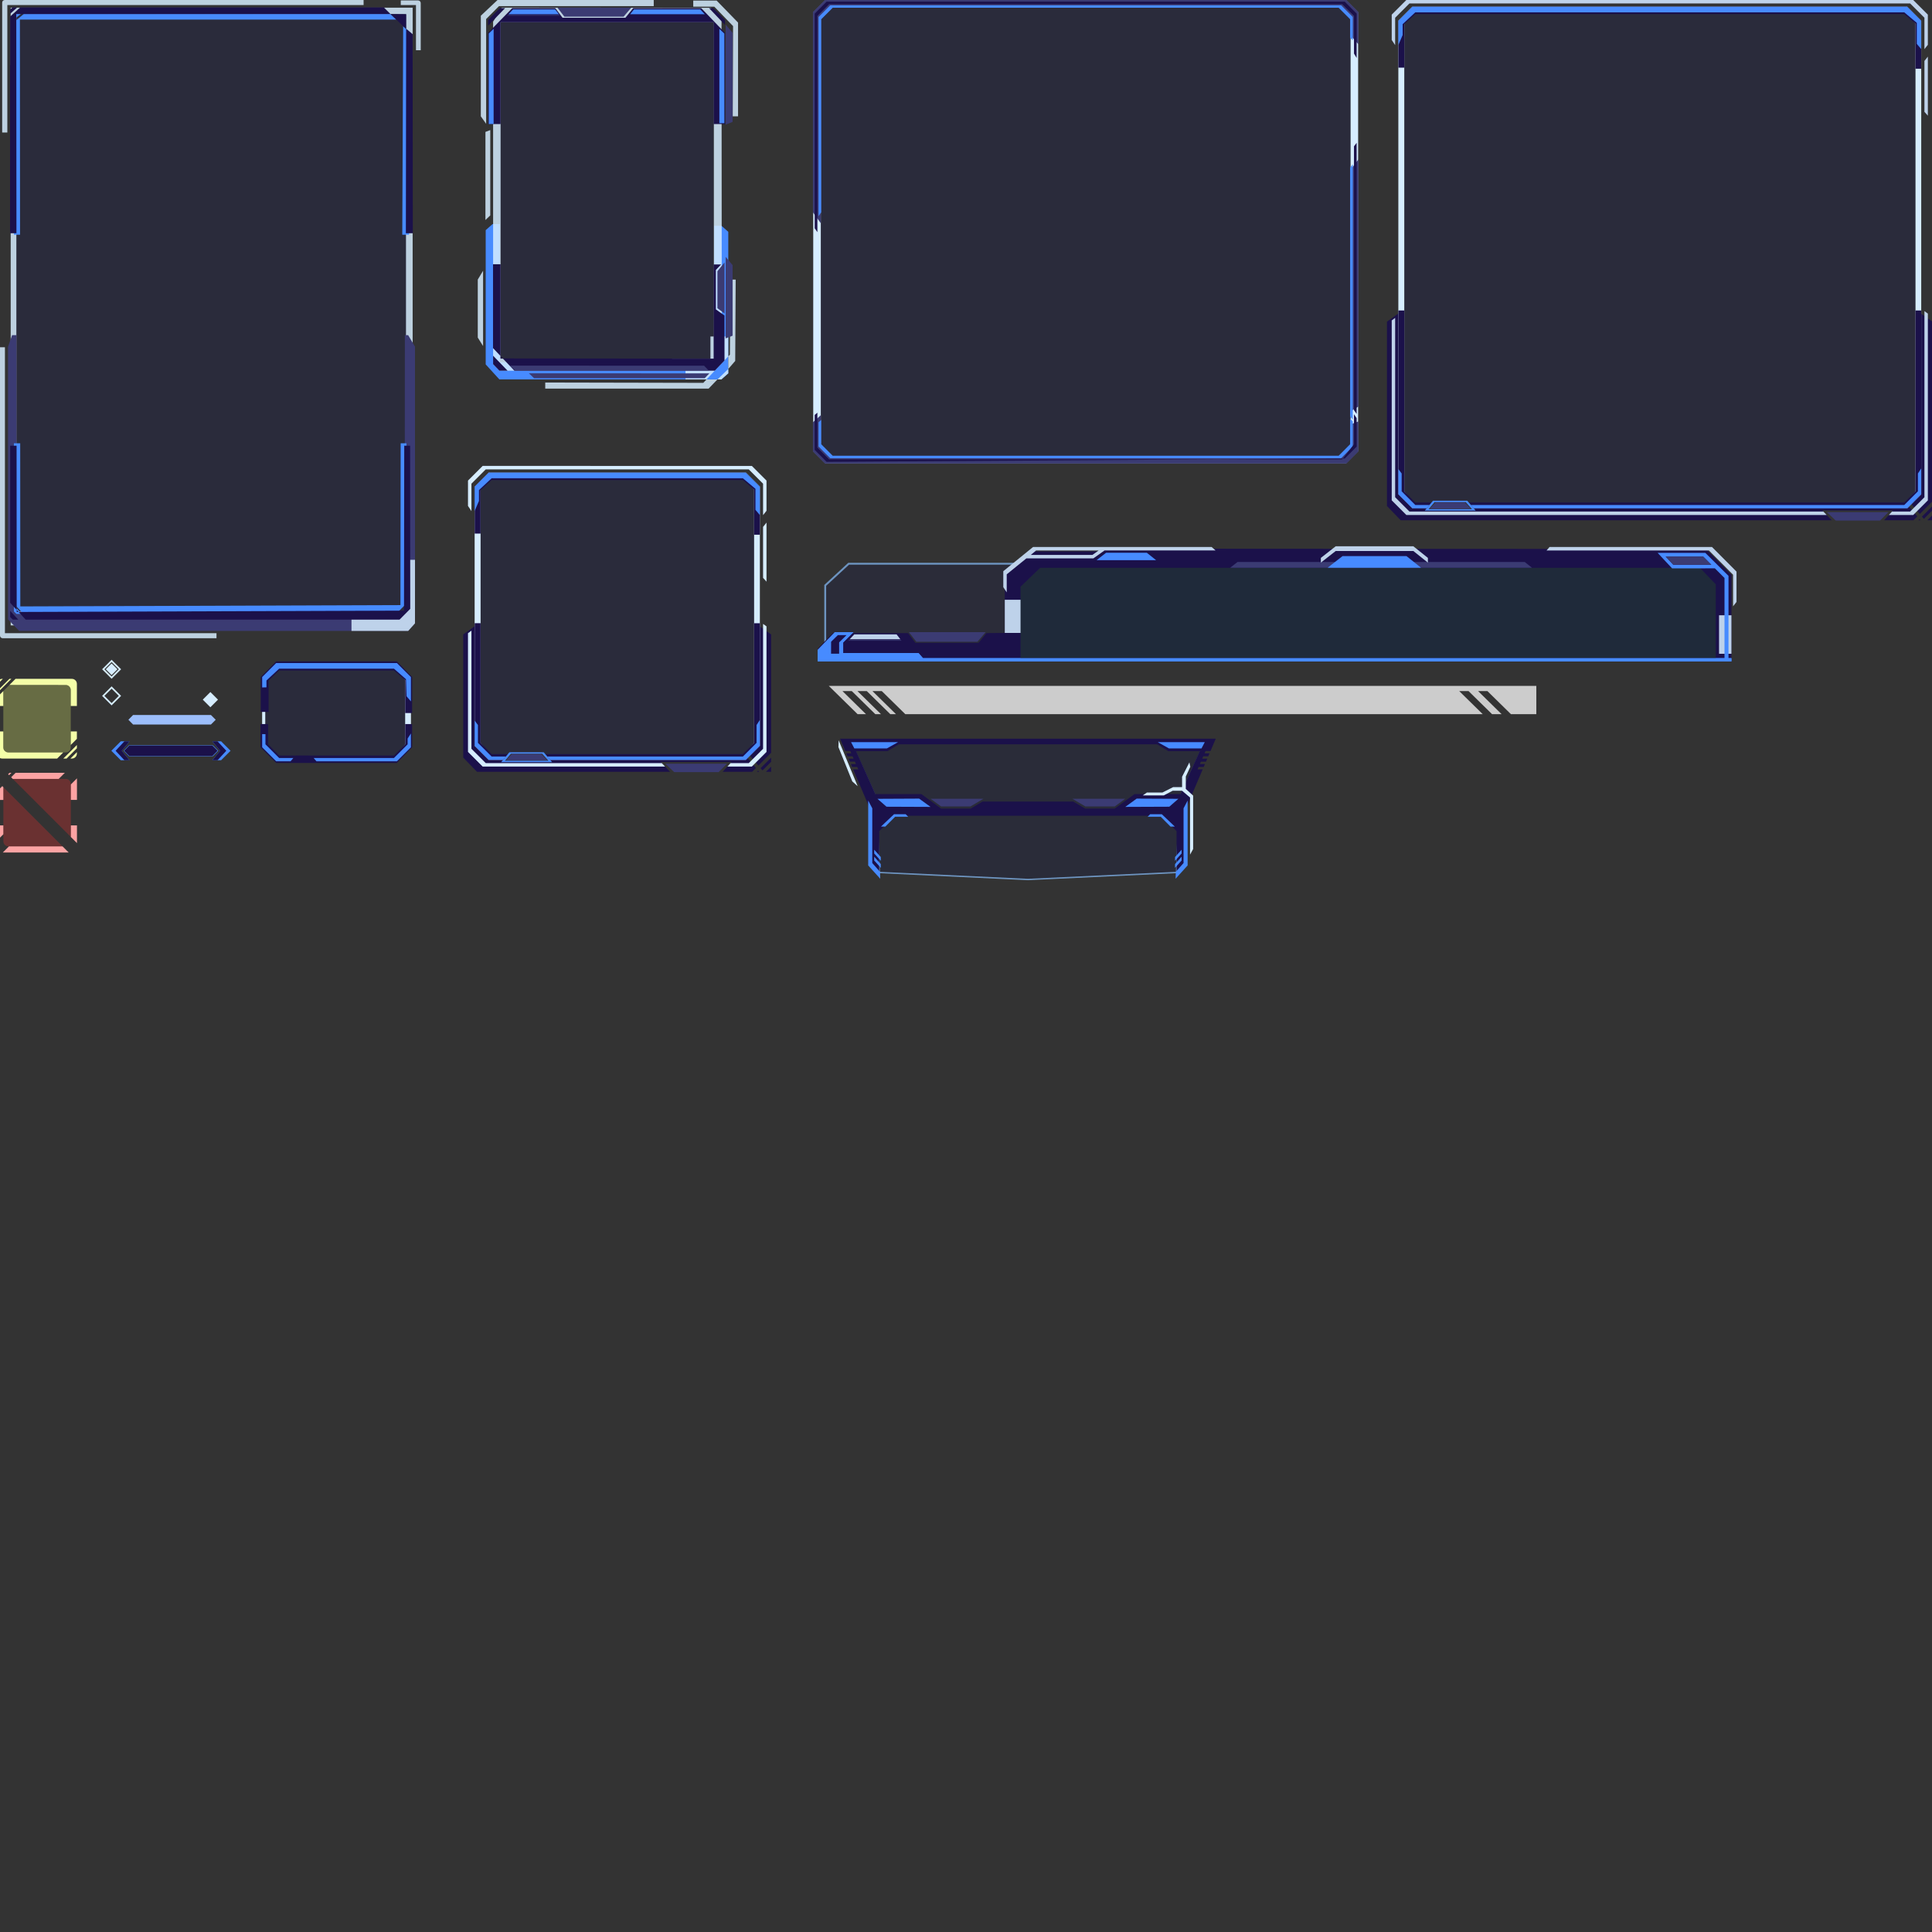 <?xml version="1.0" encoding="UTF-8" standalone="no"?>
<!-- Created with Inkscape (http://www.inkscape.org/) -->

<svg
   width="2048"
   height="2048"
   viewBox="0 0 541.867 541.867"
   version="1.1"
   id="svg5"
   inkscape:version="1.2.2 (732a01da63, 2022-12-09)"
   sodipodi:docname="Panel_Containers.svg"
   xmlns:inkscape="http://www.inkscape.org/namespaces/inkscape"
   xmlns:sodipodi="http://sodipodi.sourceforge.net/DTD/sodipodi-0.dtd"
   xmlns="http://www.w3.org/2000/svg"
   xmlns:svg="http://www.w3.org/2000/svg">
  <rect x="0" y="0" width="541.867" height="541.867" fill="#333333" stroke="none"/>
  <sodipodi:namedview
     id="namedview7"
     pagecolor="#505050"
     bordercolor="#eeeeee"
     borderopacity="1"
     inkscape:showpageshadow="0"
     inkscape:pageopacity="0"
     inkscape:pagecheckerboard="0"
     inkscape:deskcolor="#505050"
     inkscape:document-units="mm"
     showgrid="false"
     inkscape:zoom="0.49626374"
     inkscape:cx="293.19087"
     inkscape:cy="294.1984"
     inkscape:window-width="1920"
     inkscape:window-height="1009"
     inkscape:window-x="-8"
     inkscape:window-y="-8"
     inkscape:window-maximized="1"
     inkscape:current-layer="layer1" />
  <defs
     id="defs2">
    <clipPath
       clipPathUnits="userSpaceOnUse"
       id="clipPath3396">
      <g
         id="g3400"
         transform="matrix(3.77,0,0,3.77,25.695,16.887)">
        <g
           inkscape:label="Clip"
           id="use3398"
           transform="matrix(0.265,0,0,0.265,-6.815,-4.48)"
           clip-path="url(#clipPath3396)">
          <path
             id="path3495"
             style="fill:#131853;fill-opacity:0.271;stroke-width:1.82;stroke-linecap:square;stroke-miterlimit:0;paint-order:markers fill stroke"
             d="m 42.825,28.75 412.973,-0.047 0.884,635.431 H 40.717 Z"
             sodipodi:nodetypes="ccccc"
             transform="matrix(0.265,0,0,0.265,-6.815,-4.48)" />
          <path
             id="path3497"
             style="fill:#d6edff;fill-opacity:0.847;fill-rule:evenodd;stroke:none;stroke-width:1.751;stroke-linecap:square;stroke-miterlimit:0;stroke-dasharray:none;stroke-opacity:1;paint-order:markers fill stroke"
             d="M 37,25 V 678.103 H 462.055 V 25 Z m 6,6.515 412,0.442 V 663.103 H 43 Z"
             sodipodi:nodetypes="cccccccccc"
             transform="matrix(0.265,0,0,0.265,-6.815,-4.48)" />
          <path
             id="path3499"
             style="fill:#3b3b73;fill-opacity:1;stroke-width:1.719;stroke-linecap:square;stroke-miterlimit:0;paint-order:markers fill stroke"
             d="m 38.516,371.209 -4.313,12.174 v 288.344 l 11.737,12.172 H 457.3 l 7.228,-8.128 V 383.383 l -7.236,-12.174 h -3.456 l -0.25,292.412 H 43.11 V 371.209 Z"
             sodipodi:nodetypes="ccccccccccccc"
             transform="matrix(0.265,0,0,0.265,-6.815,-4.48)" />
          <path
             id="path3501"
             style="fill:#d6edff;fill-opacity:0.847;stroke:none;stroke-width:1.522;stroke-linecap:square;stroke-miterlimit:0;stroke-dasharray:none;stroke-opacity:1;paint-order:markers fill stroke"
             d="m 453.447,608.75 v 55.401 H 397.375 v 19.775 h 59.968 l 7.188,-8.012 0.019,-67.163 z"
             sodipodi:nodetypes="cccccccc"
             transform="matrix(0.265,0,0,0.265,-6.815,-4.48)" />
          <path
             id="path3503"
             style="fill:#478bff;fill-opacity:1;stroke-width:33.714;stroke-linecap:square;stroke-miterlimit:3.5;paint-order:stroke fill markers"
             d="m 42.949,31.703 -2.565,1.275 v 4.376 l 7.405,-5.652 z m 7.926,0 -10.491,8.483 V 265.059 H 46.9 L 46.743,37.573 444.8,37.564 438.587,31.703 Z m 401.16,12.885 -0.958,220.471 h 7.186 L 458.113,49.921 Z M 40.384,485.522 v 169.534 l 6.784,7.348 -0.117,-176.882 z m 6.784,176.882 -4.105,-4.385 z m -4.105,-4.384 7.332,7.942 H 444.539 l 11.066,-11.153 -0.125,-169.287 h -6.1 l -0.24,171.117 z m -2.679,-1.118 v 6.408 l 2.741,2.651 h 5.651 z"
             sodipodi:nodetypes="ccccccccccccccccccccccccccccccccccccccc"
             transform="matrix(0.265,0,0,0.265,-6.815,-4.48)" />
          <path
             id="path3505"
             style="fill:#1b114a;fill-opacity:1;stroke-width:34.351;stroke-linecap:square;stroke-miterlimit:3.5;paint-order:stroke fill markers"
             d="M 39.051,24.703 36.438,27.021 v 4.459 l 7.545,-6.777 z m 8.076,0 L 36.438,34.365 V 263.486 h 6.639 l -0.16,-231.783 395.665,-0.01 -7.048,-6.99 z m 391.454,7 16.609,15.883 0.025,-15.716 z m 16.609,15.618 -0.301,216.166 h 7.322 L 462.057,53.02 Z M 36.438,488.113 v 166.072 l 6.912,7.486 -0.119,-173.559 z m 6.912,173.559 0.002,2.205 2.029,-0.008 z m 2.031,2.197 7.471,8.092 H 448.227 L 459.502,660.598 459.375,488.113 h -6.215 l -0.244,174.35 z M 36.438,662.73 v 6.529 l 2.793,2.701 h 5.758 z"
             sodipodi:nodetypes="cccccccccccccccccccccccccccccccccccccccccccc"
             transform="matrix(0.265,0,0,0.265,-6.815,-4.48)" />
          <path
             id="path3507"
             style="fill:#d6edff;fill-opacity:0.847;fill-rule:evenodd;stroke:none;stroke-width:17.929;stroke-linecap:square;stroke-miterlimit:0;stroke-dasharray:none;stroke-opacity:1;paint-order:markers fill stroke"
             d="m 30.738,16.887 c -1.523,0 -2.75,1.227 -2.75,2.75 V 157 h 5.459 V 22.211 H 410.18 V 16.887 Z M 449.5,17.352 v 4.859 h 16.066 V 70 h 5.025 V 20.102 c 0,-1.523 -1.226,-2.75 -2.75,-2.75 z M 25.695,384 v 304.88 c 0,1.524 1.227,2.75 2.75,2.75 H 254.629 v -5.345 H 30.904 V 384 Z"
             sodipodi:nodetypes="sscccccscccccssccssccccc"
             transform="matrix(0.265,0,0,0.265,-6.815,-4.48)" />
          <path
             style="color:#000000;fill:#1b114a;fill-opacity:1;stroke:none;stroke-linecap:square;stroke-miterlimit:0;stroke-opacity:1;-inkscape-stroke:none;paint-order:markers fill stroke"
             d="m 214.391,-49.102 -0.053,443.206 4.875,-9.512 0.019,-439.558 z"
             id="path3509"
             sodipodi:nodetypes="ccccc"
             transform="matrix(0.282,0,0,0.105,-57.718,23.478)" />
          <path
             style="color:#000000;fill:#276b96;fill-opacity:1;stroke:none;stroke-width:2.442;stroke-linecap:square;stroke-miterlimit:0;stroke-opacity:1;-inkscape-stroke:none;paint-order:markers fill stroke"
             d="m 221.768,383.358 -6.156,14.248 z"
             id="path3511"
             sodipodi:nodetypes="ccc"
             transform="matrix(0.085,0,0,0.135,-15.158,80.484)" />
        </g>
      </g>
    </clipPath>
    <clipPath
       clipPathUnits="userSpaceOnUse"
       id="clipPath3416">
      <g
         id="g3420"
         transform="matrix(3.78,0,0,3.78,-3.303,30.682)">
        <g
           inkscape:label="Clip"
           id="use3418"
           transform="matrix(0.265,0,0,0.265,0.874,-8.118)"
           clip-path="url(#clipPath3416)">
          <path
             id="path3524"
             style="fill:#1b114a;fill-opacity:1;fill-rule:evenodd;stroke-width:1.751;stroke-linecap:square;stroke-miterlimit:0;paint-order:markers fill stroke"
             d="m 502.302,692.734 -14.566,10.5 v 130.5 l 14.566,15.096 h 204.693 l -9.855,-10.346 h 74.98 l -9.336,10.346 h 31.199 l 4.057,-4.059 -11.424,-13.613 2.775,-2.33 11.221,13.373 13.52,-13.521 V 703.234 l -14.83,-10.5 h -0.621 v 125.414 l -14.498,14.498 H 576.886 l 5.018,5.92 h -53.918 l 4.916,-5.92 H 517.838 L 503.34,818.148 V 692.734 Z m 311.83,141.07 -11.184,11.182 2.025,2.414 9.158,-9.158 z m 0,9.562 -5.477,5.477 5.477,0.006 z m -13.754,4.189 -1.273,1.273 h 0.197 l 2.146,0.002 z"
             transform="matrix(0.265,0,0,0.265,0.874,-8.118)" />
          <path
             id="path3526"
             style="fill:#d6edff;fill-opacity:1;fill-rule:evenodd;stroke-width:1.751;stroke-linecap:square;stroke-miterlimit:0;paint-order:markers fill stroke"
             d="m 514.672,531.661 -14.844,14.844 v 274.834 l 14.844,14.844 h 15.293 l 2.938,-3.537 H 517.838 L 506.168,818.148 V 549.696 l 11.67,-14.5 h 266.346 l 11.873,14.5 v 268.451 l -11.873,14.498 H 576.886 l 2.998,3.537 h 207.465 l 14.842,-14.844 V 546.505 l -14.842,-14.844 z"
             sodipodi:nodetypes="ccccccccccccccccccccc"
             transform="matrix(0.265,0,0,0.265,0.874,-8.118)" />
          <path
             id="path3528"
             style="fill:#131853;fill-opacity:0.271;fill-rule:evenodd;stroke-width:1.71;stroke-linecap:square;stroke-miterlimit:0;paint-order:markers fill stroke"
             d="m 517.838,535.196 -11.686,14.5 v 268.451 l 11.686,14.498 h 15.064 l 3.746,-4.51 h 36.416 l 3.822,4.51 h 207.297 l 11.846,-14.498 V 549.696 l -11.846,-14.5 z"
             sodipodi:nodetypes="ccccccccccccc"
             transform="matrix(0.265,0,0,0.265,0.874,-8.118)" />
          <path
             id="path3530"
             style="fill:#1b114a;fill-opacity:1;fill-rule:evenodd;stroke-width:1.751;stroke-linecap:square;stroke-miterlimit:0;paint-order:markers fill stroke"
             d="m 514.703,531.696 -14.84,14.84 v 49.779 h 6.271 V 550.259 l 11.703,-10.688 h 266.346 l 11.906,10.125 v 47.82 H 802.156 V 546.536 L 787.316,531.696 Z m -14.84,159.615 v 129.994 l 14.84,14.84 h 15.293 l 5.248,-6.125 H 517.838 L 506.135,818.148 V 691.312 Z m 296.227,0 v 126.836 l -11.906,11.873 H 574.677 l 5.176,6.125 H 787.316 L 802.156,821.306 V 691.312 Z"
             sodipodi:nodetypes="ccccccccccccccccccccccccccccccc"
             transform="matrix(0.265,0,0,0.265,0.874,-8.118)" />
          <path
             id="path3532"
             style="fill:#478bff;fill-opacity:1;fill-rule:evenodd;stroke-width:1.751;stroke-linecap:square;stroke-miterlimit:0;paint-order:markers fill stroke"
             d="m 514.703,531.696 -14.84,14.84 v 25.804 l 4.539,-10.607 V 550.196 l 13.436,-12.525 h 266.346 l 13.311,11.15 v 22.32 l 4.662,5.48 V 546.536 L 787.316,531.696 Z m -14.84,262.85 v 26.76 l 14.84,14.84 h 15.293 l 2.906,-3.5 h -15.064 l -14.498,-14.498 v -18.914 z m 298.818,4.688 v 18.914 l -14.498,14.498 H 576.886 l 2.967,3.5 H 787.316 L 802.156,821.306 v -27.447 z"
             sodipodi:nodetypes="ccccccccccccccccccccccccccccccc"
             transform="matrix(0.265,0,0,0.265,0.874,-8.118)" />
          <path
             id="path3534"
             style="fill:#478bff;fill-opacity:1;fill-rule:evenodd;stroke-width:1.751;stroke-linecap:square;stroke-miterlimit:0;paint-order:markers fill stroke"
             d="m 536.64,828.148 -8.662,10.43 h 53.918 l -8.84,-10.43 z m 1.652,1.461 h 33.111 l 6.688,7.508 h -46.133 z"
             transform="matrix(0.265,0,0,0.265,0.874,-8.118)" />
          <path
             id="path3536"
             style="fill:#3b3b73;fill-opacity:1;fill-rule:evenodd;stroke-width:1.292;stroke-linecap:square;stroke-miterlimit:0;paint-order:markers fill stroke"
             d="m 539.237,830.051 h 31.243 l 6.31,6.623 h -43.529 z"
             sodipodi:nodetypes="ccccc"
             transform="matrix(0.265,0,0,0.265,0.874,-8.118)" />
          <path
             id="path3538"
             style="fill:#3b3b73;fill-opacity:1;fill-rule:evenodd;stroke-width:1.845;stroke-linecap:square;stroke-miterlimit:0;paint-order:markers fill stroke"
             d="m 758.394,849.172 h -47.024 l -9.497,-8.968 h 65.516 z"
             sodipodi:nodetypes="ccccc"
             transform="matrix(0.265,0,0,0.265,0.874,-8.118)" />
          <path
             id="path3540"
             style="fill:#d6edff;fill-opacity:1;fill-rule:evenodd;stroke-width:1.832;stroke-linecap:square;stroke-miterlimit:0;paint-order:markers fill stroke"
             d="m 508.326,524.575 -15.533,15.533 v 26.875 l 3.639,5.48 V 543.417 l 15.176,-15.178 h 278.807 l 15.176,15.178 v 33.316 l 3.637,-4.596 v -32.029 l -15.533,-15.533 z m 297.264,64.658 v 53.994 l 3.637,4.066 V 584.637 Z M 492.793,701.911 v 125.822 l 15.533,15.533 h 193.371 l -3.49,-3.664 H 511.607 L 496.431,824.427 V 699.171 Z m 312.797,-9.893 v 132.408 l -15.176,15.176 h -19.303 l -3.307,3.664 h 25.889 l 15.533,-15.533 V 694.67 Z"
             sodipodi:nodetypes="cccccccccccccccccccccccccccccccccccc"
             transform="matrix(0.265,0,0,0.265,0.874,-8.118)" />
        </g>
      </g>
    </clipPath>
    <clipPath
       clipPathUnits="userSpaceOnUse"
       id="clipPath3444">
      <g
         id="g3448"
         transform="matrix(3.799,0,0,3.783,-10.263,13.041)">
        <g
           inkscape:label="Clip"
           id="use3446"
           transform="matrix(0.263,0,0,0.264,2.702,-3.447)"
           clip-path="url(#clipPath3444)">
          <path
             id="path3553"
             style="fill:#131853;fill-opacity:0.271;stroke-width:1.069;stroke-linecap:square;stroke-miterlimit:0;paint-order:markers fill stroke"
             d="M 521.833,32.958 H 749.914 V 394.637 H 521.833 Z"
             sodipodi:nodetypes="ccccc"
             transform="matrix(0.263,0,0,0.264,2.702,-3.447)" />
          <path
             id="path3555"
             style="fill:#478bff;fill-opacity:1;stroke-width:0.984;stroke-linecap:square;stroke-miterlimit:0;paint-order:markers fill stroke"
             d="m 514.498,250.847 -7.289,6.413 v 142.471 l 14.539,15.872 h 236.616 l 7.291,-6.415 V 259.011 l -7.291,-6.413 h -7.787 v 144.91 H 522.359 v -146.66 z"
             sodipodi:nodetypes="ccccccccccccc"
             transform="matrix(0.263,0,0,0.264,2.702,-3.447)" />
          <path
             id="path3557"
             style="fill:#d6edff;fill-opacity:0.847;stroke:none;stroke-width:0.922;stroke-linecap:square;stroke-miterlimit:0;stroke-dasharray:none;stroke-opacity:1;paint-order:markers fill stroke"
             d="m 519.798,13.041 -17.793,16.695 v 106.736 l 5.656,7.955 V 33.271 l 13.73,-13.738 h 164.838 v -6.492 z m 208.521,0.609 v 6.492 h 22.457 l 19.977,20.592 -0.354,95.738 h 5.656 V 36.984 L 753.251,13.65 Z m -229.564,296.062 v 61.52 l 5.656,9.016 v -79.904 z m 269.121,0 -0.5,79.676 -1.732,1.828 v 13.338 l 7.389,-8.498 0.5,-86.344 z m -2.232,94.842 -11.537,11.109 h 4.164 l 7.361,-6.516 v 6.516 h 0.012 z m -11.537,11.109 h -11.643 l -3.447,3.637 -168.381,-0.354 v 6.49 h 174.037 z m -11.643,0 23.18,-24.447 v -21.117 h -19.004 v 24.938 h -26.562 v 20.627 z"
             sodipodi:nodetypes="cccccccccccccccccccccccccccccccccccccccccccccccccccc"
             transform="matrix(0.263,0,0,0.264,2.702,-3.447)" />
          <path
             id="path3559"
             style="fill:#d6edff;fill-opacity:0.847;stroke-width:20.512;stroke-linecap:square;stroke-miterlimit:3.5;paint-order:stroke fill markers"
             d="m 524.284,21.127 -9.187,14.895 v 363.494 l 6.796,6.867 H 745.771 L 758.743,396.048 758.465,33.482 747.071,21.31 Z M 523.069,36.675 H 750.288 V 393.615 H 523.069 Z"
             sodipodi:nodetypes="cccccccccccccc"
             transform="matrix(0.263,0,0,0.264,2.702,-3.447)" />
          <path
             id="path3561"
             style="fill:#1b114a;fill-opacity:1;stroke-width:20.512;stroke-linecap:square;stroke-miterlimit:3.5;paint-order:stroke fill markers"
             d="M 522.302,21.63 509.761,34.169 v 6.102 L 527.911,21.63 Z m 13.227,0 -25.768,26.281 v 96.758 h 13.309 V 36.675 h 226.969 v 107.994 h 12.154 l -0.076,-96.801 -25.316,-26.238 h -72.41 l -8.367,10.279 h -66.943 l -7.799,-10.279 z m 209.609,0 16.973,17.777 -0.004,-5.238 -12.539,-12.539 z M 515.011,293.449 v 88.969 l 22.748,23.984 H 751.259 l 10.375,-10.816 -0.037,-47.723 -9.174,-6.514 V 299.494 l 5.609,-5.824 h -7.994 v 99.945 L 523.069,393.394 v -99.945 z m 0.081,97.043 v 8.994 l 6.7,6.901 h 8.688 z"
             sodipodi:nodetypes="cccccccccccccccccccccccccccccccccccccccccccc"
             transform="matrix(0.263,0,0,0.264,2.702,-3.447)" />
          <path
             id="path3563"
             style="fill:#3b3b73;fill-opacity:1;stroke-width:1.284;stroke-linecap:square;stroke-miterlimit:0;paint-order:markers fill stroke"
             d="m 754.058,300.862 7.63,-9.405 v 54.276 l -7.63,-5.638 z"
             sodipodi:nodetypes="ccccc"
             transform="matrix(0.263,0,0,0.264,2.702,-3.447)" />
          <path
             id="path3565"
             style="fill:#3b3b73;fill-opacity:1;stroke-width:1.62;stroke-linecap:square;stroke-miterlimit:0;paint-order:markers fill stroke"
             d="m 591.012,30.737 -7.368,-9.56 h 78.606 l -8.161,9.56 z"
             sodipodi:nodetypes="ccccc"
             transform="matrix(0.263,0,0,0.264,2.702,-3.447)" />
          <path
             style="color:#000000;fill:#3b3b73;fill-opacity:1;stroke:none;stroke-linecap:square;stroke-miterlimit:0;stroke-opacity:1;-inkscape-stroke:none;paint-order:markers fill stroke"
             d="m 214.391,107.342 -0.053,357.16 8.631,-9.512 0.019,-356.246 z"
             id="path3567"
             sodipodi:nodetypes="ccccc"
             transform="matrix(0,0.158,-0.152,0,213.829,68.683)" />
          <path
             style="color:#000000;fill:#478bff;fill-opacity:1;fill-rule:evenodd;stroke:none;stroke-linecap:square;stroke-miterlimit:0;stroke-opacity:1;-inkscape-stroke:none;paint-order:markers fill stroke"
             d="m 214.391,113.402 -0.053,282.326 8.631,-0.097 0.019,-296.886 z"
             id="path3569"
             sodipodi:nodetypes="ccccc"
             transform="matrix(0.157,0,0,0.09,103.351,-0.807)" />
          <path
             style="color:#000000;fill:#3b3b73;fill-opacity:1;stroke:none;stroke-width:1.077;stroke-linecap:square;stroke-miterlimit:0;stroke-opacity:1;-inkscape-stroke:none;paint-order:markers fill stroke"
             d="m 213.73,384.23 -0.057,111.905 9.295,-3.7 0.021,-96.894 z"
             id="path3571"
             sodipodi:nodetypes="ccccc"
             transform="matrix(0.21,0,0,0.204,158.637,-6.422)" />
          <path
             style="color:#000000;fill:#3b3b73;fill-opacity:1;stroke:none;stroke-width:1.077;stroke-linecap:square;stroke-miterlimit:0;stroke-opacity:1;-inkscape-stroke:none;paint-order:markers fill stroke"
             d="m 213.73,65.234 -0.057,137.302 9.295,-3.7 0.021,-122.291 z"
             id="path3573"
             sodipodi:nodetypes="ccccc"
             transform="matrix(0.21,0,0,0.204,158.637,-6.422)" />
          <path
             style="color:#000000;fill:#478bff;fill-opacity:1;stroke:none;stroke-linecap:square;stroke-miterlimit:0;stroke-opacity:1;-inkscape-stroke:none;paint-order:markers fill stroke"
             d="m 214.391,113.794 -0.053,280.311 8.631,0.135 0.019,-295.495 z"
             id="path3575"
             sodipodi:nodetypes="ccccc"
             transform="matrix(-0.162,0,0,0.09,237.913,-0.773)" />
          <path
             style="color:#000000;fill:#d6edff;fill-opacity:0.847;stroke:none;stroke-linecap:square;stroke-miterlimit:0;stroke-opacity:1;-inkscape-stroke:none;paint-order:markers fill stroke"
             d="m 220.895,97.118 -0.053,300.394 8.631,-15.759 0.019,-290.965 z"
             id="path3577"
             sodipodi:nodetypes="ccccc"
             transform="matrix(0.157,0,0,0.082,101.386,29.01)" />
          <path
             style="color:#000000;fill:#3b3b73;fill-opacity:1;stroke:none;stroke-linecap:square;stroke-miterlimit:0;stroke-opacity:1;-inkscape-stroke:none;paint-order:markers fill stroke"
             d="m 214.391,365.246 -0.053,94.842 10.175,1.559 0.004,-97.665 z"
             id="path3579"
             sodipodi:nodetypes="ccccc"
             transform="matrix(0,0.018,-0.152,0,212.545,0.369)" />
          <path
             style="color:#000000;fill:#478bff;fill-opacity:1;stroke:none;stroke-linecap:square;stroke-miterlimit:0;stroke-opacity:1;-inkscape-stroke:none;paint-order:markers fill stroke"
             d="m 214.391,374.952 -0.053,77.48 8.631,8.429 0.019,-92.799 z"
             id="path3581"
             sodipodi:nodetypes="ccccc"
             transform="matrix(0,0.158,-0.152,0,212.851,-31.243)" />
          <path
             style="color:#000000;fill:#478bff;fill-opacity:1;stroke:none;stroke-linecap:square;stroke-miterlimit:0;stroke-opacity:1;-inkscape-stroke:none;paint-order:markers fill stroke"
             d="m 214.391,107.907 -0.053,121.926 8.631,7.055 0.019,-137.201 z"
             id="path3583"
             sodipodi:nodetypes="ccccc"
             transform="matrix(0,0.158,-0.152,0,212.851,-31.243)" />
          <path
             style="color:#000000;fill:#3b3b73;fill-opacity:1;stroke:none;stroke-linecap:square;stroke-miterlimit:0;stroke-opacity:1;-inkscape-stroke:none;paint-order:markers fill stroke"
             d="m 214.391,62.01 -0.053,332.094 8.631,-9.512 0.019,-313.981 z"
             id="path3585"
             sodipodi:nodetypes="ccccc"
             transform="matrix(0,0.158,-0.152,0,208.414,70.835)" />
        </g>
      </g>
    </clipPath>
    <clipPath
       clipPathUnits="userSpaceOnUse"
       id="clipPath3460">
      <g
         id="g3464"
         transform="matrix(3.779,0,0,3.77,-57.857,23)">
        <g
           inkscape:label="Clip"
           id="use3462"
           transform="matrix(0.265,0,0,0.265,15.31,-6.101)"
           clip-path="url(#clipPath3460)">
          <path
             id="path3606"
             style="fill:#d6edff;fill-opacity:1;fill-rule:evenodd;stroke-width:1.563;stroke-linecap:square;stroke-miterlimit:0;paint-order:markers fill stroke"
             d="M 816.797,23.305 804.086,36.016 V 500.082 l 12.711,12.711 h 552.121 l 12.711,-12.711 V 36.016 l -12.711,-12.711 z m 7.568,7.5 h 536.984 l 12.234,12.232 V 493.059 l -12.234,12.234 H 824.366 l -12.234,-12.234 V 43.038 Z"
             sodipodi:nodetypes="cccccccccccccccccc"
             transform="matrix(0.265,0,0,0.265,15.31,-6.101)" />
          <path
             id="path3608"
             style="fill:#131853;fill-opacity:0.271;fill-rule:evenodd;stroke-width:1.505;stroke-linecap:square;stroke-miterlimit:0;paint-order:markers fill stroke"
             d="m 824.366,30.805 h 536.984 l 12.234,12.234 V 493.059 l -12.234,12.234 H 824.366 l -12.234,-12.234 V 43.038 Z"
             sodipodi:nodetypes="ccccccccc"
             transform="matrix(0.265,0,0,0.265,15.31,-6.101)" />
          <path
             id="path3610"
             style="fill:#3b3b73;fill-opacity:1;fill-rule:evenodd;stroke-width:1.566;stroke-linecap:square;stroke-miterlimit:0;paint-order:markers fill stroke"
             d="M 816.491,23 803.762,35.731 V 247.497 l 8.369,11.562 V 43.038 l 12.234,-12.232 h 536.984 l 12.234,12.232 v 17.459 l 8.369,9.369 V 35.731 L 1369.223,23 Z M 1373.584,202.497 V 457.965 l 8.301,-5.094 c 0.02,-0.012 0.068,45.002 0.068,0.002 v -261.377 z m 8.369,266.123 c -0.023,8e-5 -0.047,-0.006 -0.068,0.002 l -8.301,3.062 v 21.375 l -12.234,12.234 H 824.366 l -12.234,-12.234 v -31.062 l -8.369,7.5 v 30.869 l 12.728,12.73 H 1369.223 l 12.73,-12.73 z"
             sodipodi:nodetypes="cccccccccccccccsccccscccccccccccc"
             transform="matrix(0.265,0,0,0.265,15.31,-6.101)" />
          <path
             id="path3612"
             style="fill:#478bff;fill-opacity:1;fill-rule:evenodd;stroke-width:1.522;stroke-linecap:square;stroke-miterlimit:0;paint-order:markers fill stroke"
             d="m 822.135,28.594 -12.373,12.375 V 251.559 l 2.775,-4.062 V 43.393 l 12.211,-12.209 h 536.219 l 12.211,12.209 V 62.795 l 2.775,2.828 V 40.969 l -12.373,-12.375 z M 1373.178,200.309 v 263.062 l 2.775,3.281 V 196.684 Z m 0,265.219 v 27.178 l -12.211,12.209 H 824.748 l -12.211,-12.209 v -25.772 l -2.775,2.563 v 25.633 l 12.373,12.373 h 541.445 l 12.373,-12.373 v -26.508 z"
             sodipodi:nodetypes="ccccccccccccccccccccccccccccccc"
             transform="matrix(0.265,0,0,0.265,15.31,-6.101)" />
          <path
             id="path3614"
             style="fill:#1b114a;fill-opacity:1;fill-rule:evenodd;stroke-width:1.552;stroke-linecap:square;stroke-miterlimit:0;paint-order:markers fill stroke"
             d="m 818.272,24.766 -12.617,12.619 V 264.372 l 2.83,4.125 V 39.856 l 12.451,-12.449 h 543.844 l 12.451,12.449 v 39.788 l 2.83,4.685 V 37.385 L 1367.444,24.766 Z M 1377.231,177.687 v 279.03 l 2.83,3.977 v -286.695 z m 0,283.289 v 31.775 l -12.451,15.941 H 820.936 l -12.451,-12.449 v -36.911 l -2.83,2.431 v 36.951 l 12.617,12.617 549.172,-3.491 12.617,-12.617 v -30.092 z"
             sodipodi:nodetypes="ccccccccccccccccccccccccccccccc"
             transform="matrix(0.265,0,0,0.265,15.31,-6.101)" />
        </g>
      </g>
    </clipPath>
  </defs>
  <g
     inkscape:label="Camada 1"
     inkscape:groupmode="layer"
     id="layer1">
    <path
       id="path21657"
       style="fill:#131853;fill-opacity:0.271;stroke-width:0.483;stroke-linecap:square;stroke-miterlimit:0;paint-order:markers fill stroke"
       d="M 4.543,3.147 114.076,3.134 114.311,171.706 H 3.984 Z"
       sodipodi:nodetypes="ccccc" />
    <path
       id="rect47652"
       style="fill:#d6edff;fill-opacity:0.847;fill-rule:evenodd;stroke:none;stroke-width:0.464;stroke-linecap:square;stroke-miterlimit:0;stroke-dasharray:none;stroke-opacity:1;paint-order:markers fill stroke"
       d="M 2.998,2.152 V 175.411 H 115.736 V 2.152 Z M 4.59,3.881 113.865,3.998 V 171.432 H 4.59 Z"
       sodipodi:nodetypes="cccccccccc" />
    <path
       id="path21645"
       style="fill:#3b3b73;fill-opacity:1;stroke-width:0.456;stroke-linecap:square;stroke-miterlimit:0;paint-order:markers fill stroke"
       d="m 3.4,93.997 -1.144,3.23 v 76.494 l 3.113,3.229 H 114.475 l 1.917,-2.156 V 97.226 l -1.919,-3.23 h -0.917 l -0.066,77.573 H 4.619 V 93.997 Z"
       sodipodi:nodetypes="ccccccccccccc" />
    <path
       id="path21650"
       style="fill:#d6edff;fill-opacity:0.847;stroke:none;stroke-width:0.404;stroke-linecap:square;stroke-miterlimit:0;stroke-dasharray:none;stroke-opacity:1;paint-order:markers fill stroke"
       d="m 113.453,157.013 v 14.697 H 98.581 v 5.246 h 15.905 l 1.906,-2.126 0.005,-17.818 z"
       sodipodi:nodetypes="cccccccc" />
    <path
       id="path8995"
       style="fill:#478bff;fill-opacity:1;stroke-width:8.943;stroke-linecap:square;stroke-miterlimit:3.5;paint-order:stroke fill markers"
       d="M 4.576,3.93 3.896,4.269 v 1.161 L 5.86,3.93 Z m 2.102,0 -2.783,2.25 V 65.837 H 5.624 L 5.582,5.488 111.159,5.485 109.511,3.93 Z M 113.078,7.349 112.824,65.837 h 1.906 L 114.69,8.763 Z M 3.896,124.322 v 44.975 L 5.695,171.247 5.664,124.322 Z m 1.799,46.924 -1.089,-1.163 z m -1.089,-1.163 1.945,2.107 H 111.09 l 2.935,-2.959 -0.033,-44.909 h -1.618 l -0.064,45.395 z m -0.71,-0.296 v 1.7 l 0.727,0.703 h 1.499 z"
       sodipodi:nodetypes="ccccccccccccccccccccccccccccccccccccccc" />
    <path
       id="rect531"
       style="fill:#1b114a;fill-opacity:1;stroke-width:9.112;stroke-linecap:square;stroke-miterlimit:3.5;paint-order:stroke fill markers"
       d="M 3.542,2.073 2.849,2.689 V 3.871 L 4.85,2.073 Z m 2.142,0 -2.835,2.563 V 65.419 H 4.61 L 4.567,3.93 109.51,3.928 107.64,2.073 Z m 103.825,1.857 4.405,4.213 0.007,-4.169 z m 4.405,4.143 -0.08,57.346 h 1.942 L 115.736,9.585 Z M 2.849,125.01 v 44.057 l 1.833,1.986 -0.032,-46.043 z m 1.833,46.043 5.304e-4,0.585 0.538,-0.002 z m 0.539,0.583 1.981,2.147 H 112.068 l 2.991,-3.015 -0.034,-45.758 h -1.648 l -0.065,46.253 z M 2.849,171.333 v 1.732 l 0.741,0.717 h 1.527 z"
       sodipodi:nodetypes="cccccccccccccccccccccccccccccccccccccccccccc" />
    <path
       id="rect47797"
       style="fill:#d6edff;fill-opacity:0.847;fill-rule:evenodd;stroke:none;stroke-width:4.756;stroke-linecap:square;stroke-miterlimit:0;stroke-dasharray:none;stroke-opacity:1;paint-order:markers fill stroke"
       d="M 1.338,1.55848e-8 C 0.933,1.55848e-8 0.608,0.325 0.608,0.73 V 37.17 H 2.056 V 1.412 H 101.977 V 1.55848e-8 Z M 112.406,0.123 V 1.412 h 4.261 V 14.09 H 118 V 0.853 c 0,-0.404 -0.325,-0.73 -0.729,-0.73 z M 2.1090252e-7,97.39 v 80.88 c 0,0.404 0.325,0.73 0.729,0.73 H 60.72 v -1.418 H 1.382 V 97.39 Z"
       sodipodi:nodetypes="sscccccscccccssccssccccc" />
    <path
       style="color:#000000;fill:#1b114a;fill-opacity:1;stroke:none;stroke-width:0.172;stroke-linecap:square;stroke-miterlimit:0;stroke-opacity:1;-inkscape-stroke:none;paint-order:markers fill stroke"
       d="m 2.831,18.316 -0.015,46.597 1.377,-1 0.005,-46.213 z"
       id="path10473-53-6-2-7"
       sodipodi:nodetypes="ccccc" />
    <path
       style="color:#000000;fill:#276b96;fill-opacity:1;stroke:none;stroke-width:0.263;stroke-linecap:square;stroke-miterlimit:0;stroke-opacity:1;-inkscape-stroke:none;paint-order:markers fill stroke"
       d="m 3.803,132.365 -0.526,1.928 z"
       id="path10476-5"
       sodipodi:nodetypes="ccc" />
    <path
       id="rect16541"
       style="fill:#1b114a;fill-opacity:1;fill-rule:evenodd;stroke-width:0.463;stroke-linecap:square;stroke-miterlimit:0;paint-order:markers fill stroke"
       d="m 133.775,175.168 -3.854,2.778 v 34.528 l 3.854,3.994 h 54.158 l -2.608,-2.737 h 19.839 l -2.47,2.737 h 8.255 l 1.073,-1.074 -3.023,-3.602 0.734,-0.617 2.969,3.538 3.577,-3.578 v -33.191 l -3.924,-2.778 h -0.164 v 33.182 l -3.836,3.836 h -54.847 l 1.328,1.566 h -14.266 l 1.301,-1.566 h -3.986 l -3.836,-3.836 v -33.182 z m 82.505,37.325 -2.959,2.958 0.536,0.639 2.423,-2.423 z m 0,2.53 -1.449,1.449 1.449,0.002 z m -3.639,1.108 -0.337,0.337 h 0.052 l 0.568,5.3e-4 z" />
    <path
       id="rect14937"
       style="fill:#d6edff;fill-opacity:1;fill-rule:evenodd;stroke-width:0.463;stroke-linecap:square;stroke-miterlimit:0;paint-order:markers fill stroke"
       d="m 137.047,132.551 -3.927,3.927 v 72.716 l 3.927,3.927 h 4.046 l 0.777,-0.936 h -3.986 l -3.088,-3.836 v -71.028 l 3.088,-3.836 h 70.471 l 3.141,3.836 v 71.028 l -3.141,3.836 h -54.847 l 0.793,0.936 h 54.892 l 3.927,-3.927 v -72.716 l -3.927,-3.927 z"
       sodipodi:nodetypes="ccccccccccccccccccccc" />
    <path
       id="path14941"
       style="fill:#131853;fill-opacity:0.271;fill-rule:evenodd;stroke-width:0.453;stroke-linecap:square;stroke-miterlimit:0;paint-order:markers fill stroke"
       d="m 137.885,133.486 -3.092,3.836 v 71.028 l 3.092,3.836 h 3.986 l 0.991,-1.193 h 9.635 l 1.011,1.193 h 54.847 L 211.49,208.35 v -71.028 l -3.134,-3.836 z"
       sodipodi:nodetypes="ccccccccccccc" />
    <path
       id="path15695"
       style="fill:#1b114a;fill-opacity:1;fill-rule:evenodd;stroke-width:0.463;stroke-linecap:square;stroke-miterlimit:0;paint-order:markers fill stroke"
       d="m 137.056,132.56 -3.926,3.926 v 13.171 h 1.659 v -12.186 l 3.096,-2.828 h 70.471 l 3.15,2.679 v 12.652 h 1.605 v -13.489 l -3.926,-3.926 z m -3.926,42.232 v 34.394 l 3.926,3.926 h 4.046 l 1.389,-1.621 h -4.605 l -3.096,-3.141 v -33.559 z m 78.377,0 v 33.559 l -3.15,3.141 h -55.432 l 1.369,1.621 h 54.891 l 3.926,-3.926 v -34.394 z"
       sodipodi:nodetypes="ccccccccccccccccccccccccccccccc" />
    <path
       id="path17275"
       style="fill:#478bff;fill-opacity:1;fill-rule:evenodd;stroke-width:0.463;stroke-linecap:square;stroke-miterlimit:0;paint-order:markers fill stroke"
       d="m 137.056,132.56 -3.926,3.926 v 6.827 l 1.201,-2.806 v -3.053 l 3.555,-3.314 h 70.471 l 3.522,2.95 v 5.906 l 1.234,1.45 v -7.96 l -3.926,-3.926 z m -3.926,69.546 v 7.08 l 3.926,3.926 h 4.046 l 0.769,-0.926 h -3.986 l -3.836,-3.836 v -5.004 z m 79.062,1.24 v 5.004 l -3.836,3.836 h -54.847 l 0.785,0.926 h 54.891 l 3.926,-3.926 v -7.262 z"
       sodipodi:nodetypes="ccccccccccccccccccccccccccccccc" />
    <path
       id="path18754"
       style="fill:#478bff;fill-opacity:1;fill-rule:evenodd;stroke-width:0.463;stroke-linecap:square;stroke-miterlimit:0;paint-order:markers fill stroke"
       d="m 142.86,210.996 -2.292,2.76 h 14.266 l -2.339,-2.76 z m 0.437,0.387 h 8.761 l 1.769,1.986 h -12.206 z" />
    <path
       id="path18764"
       style="fill:#3b3b73;fill-opacity:1;fill-rule:evenodd;stroke-width:0.342;stroke-linecap:square;stroke-miterlimit:0;paint-order:markers fill stroke"
       d="m 143.547,211.5 h 8.266 l 1.669,1.752 h -11.517 z"
       sodipodi:nodetypes="ccccc" />
    <path
       id="path19498"
       style="fill:#3b3b73;fill-opacity:1;fill-rule:evenodd;stroke-width:0.488;stroke-linecap:square;stroke-miterlimit:0;paint-order:markers fill stroke"
       d="m 201.532,216.559 h -12.442 l -2.513,-2.373 h 17.334 z"
       sodipodi:nodetypes="ccccc" />
    <path
       id="path19794"
       style="fill:#d6edff;fill-opacity:1;fill-rule:evenodd;stroke-width:0.485;stroke-linecap:square;stroke-miterlimit:0;paint-order:markers fill stroke"
       d="m 135.368,130.676 -4.11,4.11 v 7.111 l 0.963,1.45 v -7.685 l 4.015,-4.016 h 73.768 l 4.015,4.016 v 8.815 l 0.962,-1.216 v -8.474 l -4.11,-4.11 z m 78.651,17.107 v 14.286 l 0.962,1.076 v -16.578 z m -82.761,29.813 v 33.29 l 4.11,4.11 h 51.163 l -0.923,-0.969 h -49.371 l -4.015,-4.015 v -33.141 z m 82.761,-2.617 v 35.033 l -4.015,4.015 h -5.107 l -0.875,0.969 h 6.85 l 4.11,-4.11 v -35.206 z"
       sodipodi:nodetypes="cccccccccccccccccccccccccccccccccccc" />
    <path
       id="path14941-0"
       style="fill:#131853;fill-opacity:0.271;fill-rule:evenodd;stroke-width:0.453;stroke-linecap:square;stroke-miterlimit:0;paint-order:markers fill stroke"
       d="m 78.286,186.889 -3.94,3.836 v 18.033 l 3.94,3.836 h 3.986 l 0.991,-0.094 h 3.697 l 1.011,0.094 h 22.523 l 3.983,-3.836 v -18.033 l -3.983,-3.836 z"
       sodipodi:nodetypes="ccccccccccccc" />
    <path
       id="rect14937-5"
       style="fill:#d6edff;fill-opacity:1;fill-rule:evenodd;stroke-width:0.463;stroke-linecap:square;stroke-miterlimit:0;paint-order:markers fill stroke"
       d="m 77.448,185.953 -3.927,3.927 v 19.722 l 3.927,3.927 h 4.046 l 0.777,-0.936 h -3.986 l -3.889,-3.836 v -18.033 l 3.889,-3.836 h 32.208 l 3.141,3.836 v 18.033 l -3.141,3.836 H 87.971 l 0.793,0.936 H 111.332 l 3.927,-3.927 v -19.722 l -3.927,-3.927 z"
       sodipodi:nodetypes="ccccccccccccccccccccc" />
    <path
       id="path15695-6"
       style="fill:#1b114a;fill-opacity:1;fill-rule:evenodd;stroke-width:0.463;stroke-linecap:square;stroke-miterlimit:0;paint-order:markers fill stroke"
       d="m 77.456,185.496 -4.326,4.393 v 9.778 h 2.201 v -8.793 l 2.955,-2.828 h 32.208 l 3.15,2.679 v 9.26 h 1.938 V 189.889 l -4.26,-4.393 z m -4.393,17.579 v 6.518 l 4.393,4.393 h 4.046 l 1.389,-2.087 h -4.605 l -3.088,-3.141 v -5.683 z m 40.581,0 v 5.683 l -3.15,3.141 H 82.861 l -1.363,2.087 h 29.824 l 4.26,-4.393 v -6.518 z"
       sodipodi:nodetypes="ccccccccccccccccccccccccccccccc" />
    <path
       id="path17275-4"
       style="fill:#478bff;fill-opacity:1;fill-rule:evenodd;stroke-width:0.463;stroke-linecap:square;stroke-miterlimit:0;paint-order:markers fill stroke"
       d="m 77.456,185.963 -3.926,3.926 v 2.916 l 1.201,-0.026 v -1.922 l 3.555,-3.314 h 32.208 l 3.372,2.95 0.15,4.775 1.234,1.45 v -6.829 l -3.926,-3.926 z m -3.926,19.931 v 3.699 l 3.926,3.926 h 4.046 l 0.769,-0.926 h -3.986 l -3.836,-3.836 v -2.849 z m 40.8,1.24 v 1.624 l -3.836,3.836 H 87.971 l 0.785,0.926 h 22.567 l 3.926,-3.926 v -3.881 z"
       sodipodi:nodetypes="ccccccccccccccccccccccccccccccc" />
    <path
       id="path21639-0"
       style="fill:#131853;fill-opacity:0.271;stroke-width:0.282;stroke-linecap:square;stroke-miterlimit:0;paint-order:markers fill stroke"
       d="M 140.075,5.264 H 200.118 V 100.859 h -60.043 z"
       sodipodi:nodetypes="ccccc" />
    <path
       id="rect15700-5"
       style="fill:#478bff;fill-opacity:1;stroke-width:0.259;stroke-linecap:square;stroke-miterlimit:0;paint-order:markers fill stroke"
       d="m 138.144,62.854 -1.919,1.695 V 102.206 l 3.827,4.195 h 62.29 l 1.919,-1.696 V 65.012 l -1.919,-1.695 h -2.05 V 101.618 H 140.214 V 62.854 Z"
       sodipodi:nodetypes="ccccccccccccc" />
    <path
       id="rect17905-1"
       style="fill:#d6edff;fill-opacity:0.847;stroke:none;stroke-width:0.243;stroke-linecap:square;stroke-miterlimit:0;stroke-dasharray:none;stroke-opacity:1;paint-order:markers fill stroke"
       d="M 139.54,-4.40125e-8 134.856,4.413 V 32.624 l 1.489,2.103 V 5.347 l 3.615,-3.631 h 43.394 V -4.4012501e-8 Z M 194.433,0.161 V 1.877 h 5.912 l 5.259,5.443 -0.093,25.304 H 207 V 6.328 L 200.997,0.161 Z M 134,78.413 v 16.26 l 1.489,2.383 V 75.937 Z m 70.847,0 -0.132,21.059 -0.456,0.483 v 3.525 l 1.945,-2.246 0.132,-22.821 z m -0.588,25.068 -3.037,2.936 h 1.096 l 1.938,-1.722 v 1.722 h 0.003 z m -3.037,2.936 h -3.065 l -0.907,0.961 -44.327,-0.093 V 109 h 45.816 z m -3.065,0 6.102,-6.462 v -5.581 h -5.003 v 6.591 h -6.993 v 5.452 z"
       sodipodi:nodetypes="cccccccccccccccccccccccccccccccccccccccccccccccccccc" />
    <path
       id="rect531-7-6"
       style="fill:#d6edff;fill-opacity:0.847;stroke-width:5.411;stroke-linecap:square;stroke-miterlimit:3.5;paint-order:stroke fill markers"
       d="m 140.721,2.137 -2.418,3.937 V 102.149 l 1.789,1.815 h 58.936 l 3.415,-2.731 -0.073,-95.829 -3,-3.217 z m -0.32,4.11 h 59.816 V 100.589 h -59.816 z"
       sodipodi:nodetypes="cccccccccccccc" />
    <path
       id="path13183"
       style="fill:#1b114a;fill-opacity:1;stroke-width:5.411;stroke-linecap:square;stroke-miterlimit:3.5;paint-order:stroke fill markers"
       d="m 140.199,2.27 -3.301,3.314 v 1.613 l 4.778,-4.927 z m 3.482,0 -6.783,6.946 V 34.791 h 3.504 V 6.247 h 59.75 V 34.791 h 3.2 l -0.02,-25.585 -6.665,-6.935 h -19.062 l -2.203,2.717 h -17.623 l -2.053,-2.717 z m 55.18,0 4.468,4.699 -0.001,-1.385 -3.301,-3.314 z M 138.279,74.114 v 23.515 l 5.989,6.339 h 56.204 l 2.731,-2.859 -0.01,-12.614 -2.415,-1.722 V 75.712 l 1.477,-1.539 h -2.104 V 100.589 l -59.75,-0.058 V 74.114 Z m 0.021,25.649 v 2.377 l 1.764,1.824 h 2.287 z"
       sodipodi:nodetypes="cccccccccccccccccccccccccccccccccccccccccccc" />
    <path
       id="path13178-0"
       style="fill:#3b3b73;fill-opacity:1;stroke-width:0.339;stroke-linecap:square;stroke-miterlimit:0;paint-order:markers fill stroke"
       d="m 201.209,76.074 2.009,-2.486 v 14.346 l -2.009,-1.49 z"
       sodipodi:nodetypes="ccccc" />
    <path
       id="path22437"
       style="fill:#3b3b73;fill-opacity:1;stroke-width:0.427;stroke-linecap:square;stroke-miterlimit:0;paint-order:markers fill stroke"
       d="m 158.287,4.677 -1.94,-2.527 h 20.693 l -2.148,2.527 z"
       sodipodi:nodetypes="ccccc" />
    <path
       style="color:#000000;fill:#3b3b73;fill-opacity:1;stroke:none;stroke-width:0.155;stroke-linecap:square;stroke-miterlimit:0;stroke-opacity:1;-inkscape-stroke:none;paint-order:markers fill stroke"
       d="m 197.467,102.562 -54.442,-0.008 1.45,1.364 54.303,0.003 z"
       id="path10473-53-6-2-2"
       sodipodi:nodetypes="ccccc" />
    <path
       style="color:#000000;fill:#478bff;fill-opacity:1;fill-rule:evenodd;stroke:none;stroke-width:0.119;stroke-linecap:square;stroke-miterlimit:0;stroke-opacity:1;-inkscape-stroke:none;paint-order:markers fill stroke"
       d="m 137.094,9.394 -0.008,25.397 1.359,-0.009 0.003,-26.706 z"
       id="path47586"
       sodipodi:nodetypes="ccccc" />
    <path
       style="color:#000000;fill:#3b3b73;fill-opacity:1;stroke:none;stroke-width:0.223;stroke-linecap:square;stroke-miterlimit:0;stroke-opacity:1;-inkscape-stroke:none;paint-order:markers fill stroke"
       d="m 203.529,72.053 -0.012,22.856 1.952,-0.756 0.004,-19.79 z"
       id="path10473-53-6-3"
       sodipodi:nodetypes="ccccc" />
    <path
       style="color:#000000;fill:#3b3b73;fill-opacity:1;stroke:none;stroke-width:0.223;stroke-linecap:square;stroke-miterlimit:0;stroke-opacity:1;-inkscape-stroke:none;paint-order:markers fill stroke"
       d="m 203.529,6.901 -0.012,28.043 1.952,-0.756 0.004,-24.977 z"
       id="path47592"
       sodipodi:nodetypes="ccccc" />
    <path
       style="color:#000000;fill:#478bff;fill-opacity:1;stroke:none;stroke-width:0.121;stroke-linecap:square;stroke-miterlimit:0;stroke-opacity:1;-inkscape-stroke:none;paint-order:markers fill stroke"
       d="m 203.153,9.424 0.009,25.118 -1.399,0.012 -0.003,-26.479 z"
       id="path22481"
       sodipodi:nodetypes="ccccc" />
    <path
       style="color:#000000;fill:#d6edff;fill-opacity:0.847;stroke:none;stroke-width:0.114;stroke-linecap:square;stroke-miterlimit:0;stroke-opacity:1;-inkscape-stroke:none;paint-order:markers fill stroke"
       d="m 136.153,36.999 -0.008,24.711 1.359,-1.296 0.003,-23.936 z"
       id="path10473-53-6"
       sodipodi:nodetypes="ccccc" />
    <path
       style="color:#000000;fill:#3b3b73;fill-opacity:1;stroke:none;stroke-width:0.052;stroke-linecap:square;stroke-miterlimit:0;stroke-opacity:1;-inkscape-stroke:none;paint-order:markers fill stroke"
       d="m 156.87,4.211 -14.457,-9.516e-4 -0.238,0.182 14.887,7.16e-5 z"
       id="path22463"
       sodipodi:nodetypes="ccccc" />
    <path
       style="color:#000000;fill:#478bff;fill-opacity:1;stroke:none;stroke-width:0.155;stroke-linecap:square;stroke-miterlimit:0;stroke-opacity:1;-inkscape-stroke:none;paint-order:markers fill stroke"
       d="m 155.696,2.636 -11.81,-0.008 -1.285,1.364 14.146,0.003 z"
       id="path22479"
       sodipodi:nodetypes="ccccc" />
    <path
       style="color:#000000;fill:#478bff;fill-opacity:1;stroke:none;stroke-width:0.155;stroke-linecap:square;stroke-miterlimit:0;stroke-opacity:1;-inkscape-stroke:none;paint-order:markers fill stroke"
       d="m 196.402,2.636 -18.585,-0.008 -1.075,1.364 20.914,0.003 z"
       id="path22468"
       sodipodi:nodetypes="ccccc" />
    <path
       style="color:#000000;fill:#3b3b73;fill-opacity:1;stroke:none;stroke-width:0.155;stroke-linecap:square;stroke-miterlimit:0;stroke-opacity:1;-inkscape-stroke:none;paint-order:markers fill stroke"
       d="m 198.961,104.713 -50.622,-0.008 1.45,1.364 47.861,0.003 z"
       id="path10473-53-6-7"
       sodipodi:nodetypes="ccccc" />
    <path
       id="rect23989"
       style="fill:#f4fea8;fill-opacity:1;stroke:none;stroke-width:0.463;stroke-linecap:square;stroke-miterlimit:0;stroke-dasharray:none;stroke-opacity:1;paint-order:markers fill stroke"
       d="m 0.615,190.397 c -0.779,0 -1.407,0.627 -1.407,1.407 v 0.191 l 1.597,-1.597 z m 2.032,0 -3.439,3.439 v 0.544 l 3.983,-3.983 z m 1.707,0 -1.72,1.72 H 18.427 c 0.786,0 1.418,0.632 1.418,1.418 v 4.469 h 1.72 v -6.2 c 0,-0.779 -0.627,-1.407 -1.407,-1.407 z m -3.426,3.426 -1.72,1.72 v 2.461 h 1.72 z m -1.72,11.324 v 6.2 c 0,0.779 0.627,1.407 1.407,1.407 H 16.029 l 1.72,-1.72 H 2.346 c -0.786,0 -1.418,-0.632 -1.418,-1.418 v -4.469 z m 20.638,0 v 3.791 l 1.72,-1.72 v -2.071 z m 1.72,3.801 -3.805,3.805 h 0.923 l 2.882,-2.883 z m 0,1.999 -1.806,1.807 h 0.399 c 0.779,0 1.407,-0.627 1.407,-1.407 z" />
    <path
       id="rect23991"
       style="fill:#e6f76f;fill-opacity:0.292;stroke:none;stroke-width:0.392;stroke-linecap:square;stroke-miterlimit:0;stroke-dasharray:none;stroke-opacity:1;paint-order:markers fill stroke"
       d="m 2.634,192.117 -1.706,1.706 v 15.793 c 0,0.786 0.632,1.418 1.418,1.418 H 18.427 c 0.786,0 1.418,-0.632 1.418,-1.418 v -16.082 c 0,-0.786 -0.632,-1.418 -1.418,-1.418 z" />
    <path
       id="rect23989-5"
       style="fill:#fca3a3;fill-opacity:1;stroke:none;stroke-width:0.463;stroke-linecap:square;stroke-miterlimit:0;stroke-dasharray:none;stroke-opacity:1;paint-order:markers fill stroke"
       d="m 2.669,216.748 -0.398,0.398 0.272,0.272 0.67,-0.67 z m 1.707,0 -1.252,1.252 0.468,0.468 H 16.463 l 1.72,-1.72 z m 17.211,1.554 -1.72,1.72 v 4.333 h 1.72 z m -21.795,1.323 -0.562,0.562 v 0.544 l 0.834,-0.834 z m 0.853,0.854 -1.415,1.415 v 2.461 h 1.72 v -3.572 z m -1.415,11.02 v 4.203 l 1.72,-1.72 v -2.483 z m 20.638,0 v 3.244 l 1.72,1.72 v -4.964 z m -17.364,5.887 -1.72,1.72 H 19.272 l -1.72,-1.72 z" />
    <path
       id="rect23991-3"
       style="fill:#f22e2e;fill-opacity:0.292;stroke:none;stroke-width:0.392;stroke-linecap:square;stroke-miterlimit:0;stroke-dasharray:none;stroke-opacity:1;paint-order:markers fill stroke"
       d="m 3.592,218.468 16.275,16.275 v -14.857 c 0,-0.786 -0.632,-1.418 -1.418,-1.418 z m -2.643,2.315 v 15.185 c 0,0.786 0.632,1.418 1.418,1.418 H 17.552 Z" />
    <path
       id="rect6752"
       style="fill:#121651;fill-opacity:0.232;stroke:#6d94c0;stroke-width:0.529;stroke-linecap:square;stroke-linejoin:miter;stroke-dasharray:none;stroke-opacity:1;paint-order:fill markers stroke"
       d="m 238.028,158.109 -6.578,6.072 v 16.748 h 55.125 v -22.82 z"
       sodipodi:nodetypes="cccccc" />
    <path
       style="display:inline;fill:#1b114a;fill-opacity:1;stroke-width:5.44;stroke-linecap:square;stroke-miterlimit:3.5;paint-order:stroke fill markers"
       d="m 485.618,161.236 -7.134,-7.267 -168.817,-0.09 -1.209,0.784 H 289.946 l -8.135,6.636 V 177.516 l -5.137,0.044 -2.215,2.732 h -17.719 l -2.064,-2.732 h -21.109 l -4.173,4.327 v 3.602 h 256.224 z"
       id="path3664"
       sodipodi:nodetypes="cccccccccccccccc" />
    <path
       style="color:#000000;fill:#bed2ea;fill-opacity:1;stroke:none;stroke-width:0.156;stroke-linecap:square;stroke-miterlimit:0;stroke-opacity:1;-inkscape-stroke:none;paint-order:markers fill stroke"
       d="m 251.471,177.927 -11.875,-0.008 -1.292,1.371 14.222,0.003 z"
       id="path22479-3"
       sodipodi:nodetypes="ccccc" />
    <path
       id="path22463-9"
       style="color:#000000;fill:#3b3b73;fill-opacity:1;stroke:none;stroke-width:0.053;stroke-linecap:square;stroke-miterlimit:0;stroke-opacity:1;-inkscape-stroke:none;paint-order:markers fill stroke"
       d="m 254.914,177.293 2.096,2.687 h 17.133 l 2.305,-2.687 z m -16.799,2.218 -0.239,0.184 h 14.968 l -0.193,-0.184 z"
       sodipodi:nodetypes="cccccccccc" />
    <path
       id="path4293"
       style="fill:#478bff;fill-opacity:1;stroke:none;stroke-width:1.591;stroke-linecap:round;stroke-linejoin:round;stroke-dasharray:none;stroke-opacity:1;paint-order:stroke fill markers"
       d="m 234.164,177.301 -4.829,4.994 v 3.193 h 7.167 249.116 v -0.894 h -0.845 -225.907 l -1.246,-1.425 h -21.139 v -2.974 l 2.889,-2.894 z m 0.83,0.779 h 2.534 l -2.158,2.115 c 0,0 -0.021,3.156 0,3.156 h -2.32 c 5.3e-4,-0.528 0.008,-3.371 0.008,-3.371 z"
       sodipodi:nodetypes="cccccccccccccccccccc" />
    <path
       style="fill:#bed2ea;fill-opacity:1;stroke:none;stroke-width:0.587;stroke-linecap:round;stroke-linejoin:round;stroke-dasharray:none;stroke-opacity:1;paint-order:stroke fill markers"
       d="m 281.811,168.217 h 6.331 v 9.299 h -6.331 z"
       id="path4904"
       sodipodi:nodetypes="ccccc" />
    <path
       id="path5047"
       style="fill:#bed2ea;fill-opacity:1;stroke:none;stroke-width:1.591;stroke-linecap:round;stroke-linejoin:round;stroke-dasharray:none;stroke-opacity:1;paint-order:stroke fill markers"
       d="m 289.741,153.415 -3.921,3.187 -0.003,0.003 h -5.3e-4 l -4.422,3.595 v 4.484 l 0.963,1.456 v -5.061 l 5.518,-4.474 h 18.787 l 3.117,-2.217 h 31.16 l -1.115,-0.974 h -28.676 -1.583 z m 144.86,0 -0.843,0.974 h 45.537 l 6.782,6.808 v 8.853 l 0.963,-1.221 v -8.511 l -6.876,-6.903 z m -143.991,0.974 h 17.537 l -1.75,1.246 h -17.29 z"
       sodipodi:nodetypes="cccccccccccccccccccccccccccccc" />
    <path
       style="fill:#bed2ea;fill-opacity:1;stroke:none;stroke-width:0.641;stroke-linecap:round;stroke-linejoin:round;stroke-dasharray:none;stroke-opacity:1;paint-order:stroke fill markers"
       d="m 482.139,172.565 h 3.479 v 10.8 h -3.479 z"
       id="path5119"
       sodipodi:nodetypes="ccccc" />
    <path
       id="rect5121"
       style="fill:#1f2a3a;fill-opacity:1;stroke:none;stroke-width:7.712;stroke-linecap:round;stroke-linejoin:round;stroke-dasharray:none;stroke-opacity:1;paint-order:stroke fill markers"
       d="m 291.733,159.248 -5.502,5.302 V 184.594 H 481.224 v -20.698 l -4.444,-4.648 z"
       sodipodi:nodetypes="ccccccc" />
    <path
       id="path5265"
       style="fill:#478bff;fill-opacity:1;stroke:none;stroke-width:1.591;stroke-linecap:round;stroke-linejoin:round;stroke-dasharray:none;stroke-opacity:1;paint-order:stroke fill markers"
       d="m 464.919,155.066 4.064,4.351 11.987,-0.019 2.698,2.708 v 22.487 H 258.866 l -1.246,-1.425 h -21.139 v -2.974 l 2.889,-2.894 h -5.206 l -4.829,4.994 v 3.194 h 7.167 249.116 v -0.894 h -0.826 v -23.078 l -6.497,-6.45 z m 2.243,1.022 h 10.512 l 2.303,2.312 h -10.667 z m -232.168,21.992 h 2.534 l -2.158,2.115 c 0,0 -0.021,3.156 0,3.156 h -2.32 c 5.3e-4,-0.528 0.008,-3.371 0.008,-3.371 z"
       sodipodi:nodetypes="cccccccccccccccccccccccccccccccc" />
    <path
       id="path5613"
       style="fill:#478bff;fill-opacity:1;stroke:none;stroke-width:1.432;stroke-linecap:round;stroke-linejoin:round;stroke-dasharray:none;stroke-opacity:1;paint-order:stroke fill markers"
       d="m 310.225,155.032 -2.063,1.606 -0.591,0.472 h 16.68 l -2.601,-2.078 z"
       sodipodi:nodetypes="cccccc" />
    <path
       id="path5856"
       style="fill:#3b3b73;fill-opacity:1;stroke:none;stroke-width:1.119;stroke-linecap:round;stroke-linejoin:round;stroke-dasharray:none;stroke-opacity:1;paint-order:stroke fill markers"
       d="m 347.099,157.613 c -0.693,0.539 -1.387,1.076 -2.073,1.623 h 84.644 l -2.032,-1.623 z"
       sodipodi:nodetypes="ccccc" />
    <path
       id="rect9004"
       style="fill:#bed2ea;fill-opacity:1;stroke:none;stroke-width:0.638;stroke-linecap:square;stroke-linejoin:miter;stroke-dasharray:none;stroke-opacity:1;paint-order:fill markers stroke"
       d="m 374.627,153.209 -4.167,3.263 v 1.328 l 4.167,-3.263 h 21.767 l 4.086,3.263 v -1.328 l -4.086,-3.263 z"
       sodipodi:nodetypes="ccccccccc" />
    <path
       id="path5694"
       style="fill:#478bff;fill-opacity:1;stroke:none;stroke-width:2.249;stroke-linecap:round;stroke-linejoin:round;stroke-dasharray:none;stroke-opacity:1;paint-order:stroke fill markers"
       d="m 376.538,155.973 -3.24,2.523 -0.928,0.741 h 26.198 l -4.086,-3.263 z"
       sodipodi:nodetypes="cccccc" />
    <path
       style="fill:#3b3b73;fill-opacity:1;stroke:none;stroke-width:0.53;stroke-linecap:square;stroke-linejoin:miter;stroke-dasharray:none;stroke-opacity:1;paint-order:fill markers stroke"
       d="m 467.162,156.088 2.147,2.312 h 10.667 l -2.303,-2.312 z"
       id="path7394"
       sodipodi:nodetypes="ccccc" />
    <path
       id="rect9985"
       style="fill:#cccccc;fill-opacity:1;stroke:none;stroke-width:0.41;stroke-linecap:square;stroke-linejoin:miter;stroke-dasharray:none;stroke-opacity:1;paint-order:fill markers stroke"
       d="m 232.454,192.367 -0.003,0.005 8.083,7.933 h 2.351 l -6.598,-6.476 h 2.615 l 6.599,6.476 h 1.59 l -6.599,-6.476 h 2.615 l 6.599,6.476 h 1.59 l -6.598,-6.476 h 2.615 l 6.599,6.476 h 161.952 l -6.598,-6.476 h 2.615 l 6.599,6.476 h 2.676 l -6.598,-6.476 h 2.615 l 6.599,6.476 h 7.117 v -7.938 z"
       sodipodi:nodetypes="cccccccccccccccccccccccccc" />
    <path
       id="path25162"
       style="fill:#1b114a;fill-opacity:1;fill-rule:evenodd;stroke-width:0.463;stroke-linecap:square;stroke-miterlimit:0;paint-order:markers fill stroke"
       d="M 392.846,87.447 389,90.223 v 51.696 l 3.846,3.991 h 120.87 l -2.602,-2.735 h 19.795 l -2.465,2.735 h 8.237 l 1.071,-1.073 -3.016,-3.599 0.733,-0.616 2.962,3.535 L 542,140.582 V 90.223 l -3.915,-2.776 h -0.164 v 50.351 l -3.828,3.833 H 412.536 l 1.325,1.565 h -14.234 l 1.298,-1.565 h -3.977 l -3.828,-3.833 V 87.447 Z M 542,141.937 l -2.953,2.956 0.535,0.638 L 542,143.11 Z m 0,2.528 -1.446,1.448 1.446,0.003 z m -3.631,1.108 -0.336,0.337 h 0.052 0.567 z"
       sodipodi:nodetypes="ccccccccccccccccccccccccccccccccccccccccc"
       inkscape:label="path25162" />
    <path
       id="path25164"
       style="fill:#d6edff;fill-opacity:1;fill-rule:evenodd;stroke-width:0.463;stroke-linecap:square;stroke-miterlimit:0;paint-order:markers fill stroke"
       d="m 396.111,1.873 -3.919,3.924 V 138.642 l 3.919,3.924 h 4.037 l 0.775,-0.935 h -3.977 l -3.081,-3.833 V 6.641 l 3.081,-3.833 h 137.146 l 3.135,3.833 V 137.798 l -3.135,3.833 H 412.536 l 0.792,0.935 h 121.602 l 3.918,-3.924 V 5.797 l -3.918,-3.924 z"
       sodipodi:nodetypes="ccccccccccccccccccccc" />
    <path
       id="path25166"
       style="fill:#131853;fill-opacity:0.271;fill-rule:evenodd;stroke-width:0.452;stroke-linecap:square;stroke-miterlimit:0;paint-order:markers fill stroke"
       d="m 396.947,2.808 -3.085,3.833 V 137.798 l 3.085,3.833 h 3.977 l 0.989,-1.192 h 9.614 l 1.009,1.192 h 121.557 l 3.127,-3.833 V 6.641 l -3.127,-3.833 z"
       sodipodi:nodetypes="ccccccccccccc" />
    <path
       id="path25168"
       style="fill:#1b114a;fill-opacity:1;fill-rule:evenodd;stroke-width:0.462;stroke-linecap:square;stroke-miterlimit:0;paint-order:markers fill stroke"
       d="m 396.119,1.883 -3.918,3.923 V 18.965 h 1.656 V 6.79 l 3.09,-2.825 h 137.146 l 3.143,2.677 V 19.283 h 1.602 V 5.806 l -3.918,-3.923 z m -3.918,85.189 v 51.562 l 3.918,3.923 h 4.037 l 1.386,-1.619 h -4.595 l -3.09,-3.139 V 87.071 Z m 145.035,0 v 50.727 l -3.143,3.139 H 411.953 l 1.366,1.619 h 121.601 l 3.918,-3.923 V 87.071 Z"
       sodipodi:nodetypes="ccccccccccccccccccccccccccccccc" />
    <path
       id="path25170"
       style="fill:#478bff;fill-opacity:1;fill-rule:evenodd;stroke-width:0.462;stroke-linecap:square;stroke-miterlimit:0;paint-order:markers fill stroke"
       d="m 396.119,1.883 -3.918,3.923 v 6.821 l 1.198,-2.804 V 6.773 l 3.547,-3.311 h 137.146 l 3.514,2.948 v 5.901 l 1.231,1.449 V 5.806 l -3.918,-3.923 z M 392.202,131.559 v 7.074 l 3.918,3.923 h 4.037 l 0.767,-0.925 h -3.977 l -3.828,-3.833 v -5 z m 145.719,1.239 v 5 l -3.828,3.833 H 412.536 l 0.783,0.925 h 121.601 l 3.918,-3.923 v -7.256 z"
       sodipodi:nodetypes="ccccccccccccccccccccccccccccccc" />
    <path
       id="path25172"
       style="fill:#478bff;fill-opacity:1;fill-rule:evenodd;stroke-width:0.463;stroke-linecap:square;stroke-miterlimit:0;paint-order:markers fill stroke"
       d="m 401.911,140.442 -2.287,2.757 h 14.234 l -2.334,-2.757 z m 0.436,0.386 h 8.741 l 1.766,1.985 h -12.179 z"
       sodipodi:nodetypes="cccccccccc" />
    <path
       id="path25174"
       style="fill:#3b3b73;fill-opacity:1;fill-rule:evenodd;stroke-width:0.341;stroke-linecap:square;stroke-miterlimit:0;paint-order:markers fill stroke"
       d="m 402.596,140.945 h 8.248 l 1.666,1.751 h -11.492 z"
       sodipodi:nodetypes="ccccc"
       inkscape:label="path25174" />
    <path
       id="path25176"
       style="fill:#3b3b73;fill-opacity:1;fill-rule:evenodd;stroke-width:0.487;stroke-linecap:square;stroke-miterlimit:0;paint-order:markers fill stroke"
       d="m 527.285,146 h -12.415 l -2.507,-2.371 h 17.296 z"
       sodipodi:nodetypes="ccccc" />
    <path
       id="path25178"
       style="fill:#bed2ea;fill-opacity:1;fill-rule:evenodd;stroke-width:0.484;stroke-linecap:square;stroke-miterlimit:0;paint-order:markers fill stroke"
       d="M 394.436,-4.1125999e-8 390.335,4.106 v 7.105 l 0.961,1.449 V 4.981 l 4.006,-4.012 h 140.436 l 4.006,4.012 v 8.807 l 0.96,-1.215 V 4.106 L 536.604,-4.1126001e-8 Z M 539.745,17.093 v 14.274 l 0.96,1.075 V 15.878 Z m -149.41,72.78 v 50.459 l 4.101,4.106 h 117.881 l -0.921,-0.969 H 395.302 l -4.006,-4.012 V 89.149 Z m 149.41,-2.615 V 139.458 l -4.006,4.012 h -5.096 l -0.873,0.969 h 6.835 l 4.101,-4.106 V 87.959 Z"
       sodipodi:nodetypes="cccccccccccccccccccccccccccccccccccc"
       inkscape:label="path25178" />
    <path
       id="path23700"
       style="fill:#d6edff;fill-opacity:1;fill-rule:evenodd;stroke-width:0.414;stroke-linecap:square;stroke-miterlimit:0;paint-order:markers fill stroke"
       d="M 231.449,0.081 228.086,3.452 V 126.548 l 3.364,3.372 h 146.101 l 3.364,-3.372 V 3.452 l -3.364,-3.372 z m 2.003,1.989 h 142.096 l 3.237,3.245 v 119.37 l -3.237,3.245 H 233.452 l -3.237,-3.245 V 5.315 Z"
       sodipodi:nodetypes="cccccccccccccccccc" />
    <path
       id="path22826"
       style="fill:#131853;fill-opacity:0.271;fill-rule:evenodd;stroke-width:0.399;stroke-linecap:square;stroke-miterlimit:0;paint-order:markers fill stroke"
       d="m 233.452,2.07 h 142.096 l 3.237,3.245 V 124.685 l -3.237,3.245 H 233.452 l -3.237,-3.245 V 5.315 Z"
       sodipodi:nodetypes="ccccccccc" />
    <path
       id="path22815"
       style="fill:#3b3b73;fill-opacity:1;fill-rule:evenodd;stroke-width:0.415;stroke-linecap:square;stroke-miterlimit:0;paint-order:markers fill stroke"
       d="M 231.368,1.173288e-8 228,3.377 V 59.549 l 2.215,3.067 V 5.315 l 3.237,-3.245 H 375.548 L 378.785,5.315 V 9.946 L 381,12.431 V 3.377 L 377.631,1.173288e-8 Z M 378.785,47.612 V 115.376 l 2.197,-1.351 c 0.005,-0.003 0.018,11.937 0.018,5.3e-4 V 44.694 Z M 381,118.202 c -0.006,2e-5 -0.012,-0.002 -0.018,5.3e-4 l -2.197,0.812 v 5.67 l -3.237,3.245 H 233.452 l -3.237,-3.245 v -8.239 L 228,118.435 v 8.188 L 231.368,130 H 377.631 L 381,126.623 Z"
       sodipodi:nodetypes="cccccccccccccccsccccscccccccccccc" />
    <path
       id="rect21665"
       style="fill:#478bff;fill-opacity:1;fill-rule:evenodd;stroke-width:0.403;stroke-linecap:square;stroke-miterlimit:0;paint-order:markers fill stroke"
       d="m 232.862,1.484 -3.274,3.283 V 60.626 l 0.734,-1.078 V 5.409 l 3.231,-3.238 h 141.893 l 3.231,3.238 v 5.146 l 0.734,0.75 V 4.766 L 376.138,1.484 Z M 378.678,47.032 v 69.778 l 0.734,0.87 V 46.07 Z m 0,70.35 v 7.209 l -3.231,3.238 H 233.553 l -3.231,-3.238 v -6.836 l -0.734,0.68 v 6.799 l 3.274,3.282 h 143.276 l 3.274,-3.282 v -7.031 z"
       sodipodi:nodetypes="ccccccccccccccccccccccccccccccc" />
    <path
       id="path22822"
       style="fill:#1b114a;fill-opacity:1;fill-rule:evenodd;stroke-width:0.411;stroke-linecap:square;stroke-miterlimit:0;paint-order:markers fill stroke"
       d="M 231.84,0.468 228.501,3.816 V 64.025 l 0.749,1.094 V 4.471 l 3.295,-3.302 h 143.911 l 3.295,3.302 v 10.554 l 0.749,1.243 V 3.816 L 377.16,0.468 Z M 379.75,41.031 v 74.014 l 0.749,1.055 V 40.053 Z m 0,75.144 v 8.429 l -3.295,4.228 H 232.544 l -3.295,-3.302 v -9.791 l -0.749,0.645 v 9.801 l 3.339,3.347 145.321,-0.926 3.339,-3.347 v -7.982 z"
       sodipodi:nodetypes="ccccccccccccccccccccccccccccccc" />
    <path
       id="rect10753"
       style="display:inline;fill:#11164e;fill-opacity:0.231;stroke:#6d94c0;stroke-width:0.393;stroke-linecap:square;stroke-dasharray:none;stroke-opacity:1;paint-order:fill markers stroke"
       d="m 238.363,207.528 h 99.869 l -7.451,16.422 -0.784,20.755 -41.699,1.969 -41.699,-1.969 -0.784,-20.755 z"
       sodipodi:nodetypes="cccccccc" />
    <path
       id="rect10581"
       style="display:inline;fill:#1b114a;fill-opacity:1;stroke-width:0.907;stroke-linecap:square;paint-order:fill markers stroke"
       d="m 235.608,207.184 1.471,3.445 h 1.389 l 0.289,0.661 h -1.396 l 0.356,0.834 h 1.404 l 0.289,0.66 h -1.411 l 0.356,0.834 h 1.42 l 0.289,0.661 h -1.427 l 0.356,0.834 h 1.436 l 0.289,0.661 h -1.442 l 4.507,10.553 0.173,16.765 2.643,2.794 V 233.116 l 4.3,-4.318 h 37.4 37.4 l 4.3,4.318 v 12.771 l 2.643,-2.794 0.173,-16.765 4.507,-10.553 h -1.442 l 0.289,-0.661 h 1.436 l 0.356,-0.834 h -1.427 l 0.289,-0.661 h 1.42 l 0.356,-0.834 h -1.411 l 0.289,-0.66 h 1.404 l 0.356,-0.834 h -1.396 l 0.289,-0.661 h 1.389 l 1.471,-3.445 h -52.69 z m 16.459,1.576 h 36.232 36.232 l 3.159,1.916 h 8.803 l -5.416,12.032 h -12.878 l -5.545,4.076 h -8.292 l -3.339,-1.969 h -12.723 -12.723 l -3.339,1.969 h -8.292 l -5.545,-4.076 h -12.878 l -5.416,-12.032 h 8.803 z" />
    <path
       id="path11874"
       style="display:inline;fill:#478bff;fill-opacity:1;stroke:none;stroke-width:0.393;stroke-linecap:square;stroke-linejoin:miter;stroke-dasharray:none;stroke-opacity:1;paint-order:fill markers stroke"
       d="m 238.698,208.153 0.92,1.765 h 9.104 l 3.153,-1.765 z m 86.023,0 3.153,1.765 h 9.104 l 0.92,-1.765 z m -66.93,15.834 -11.686,0.057 2.536,2.216 12.341,0.049 z m 61.013,0 -3.192,2.321 12.341,-0.049 2.536,-2.216 z m -75.301,0.539 v 18.203 l 3.37,3.725 -0.05,-1.934 -2.177,-2.463 V 226.708 Z m 89.589,0 -1.143,2.183 v 15.348 l -2.177,2.463 -0.05,1.934 3.37,-3.725 z m -82.341,3.831 -3.662,3.472 h 1.217 l 2.749,-2.762 h 3.657 l -0.707,-0.71 z m 71.838,0 -0.707,0.71 h 3.657 l 2.749,2.762 h 1.217 l -3.662,-3.472 z m -77.402,9.96 v 1.055 l 1.864,2.061 -0.028,-1.07 z m 86.219,0 -1.837,2.046 -0.028,1.07 1.864,-2.061 z m -86.219,1.969 v 1.055 l 1.864,2.061 -0.028,-1.07 z m 86.219,0 -1.837,2.046 -0.028,1.07 1.864,-2.061 z" />
    <path
       id="path12533"
       style="display:inline;fill:#3b3b73;fill-opacity:1;stroke:none;stroke-width:0.431;stroke-linecap:square;stroke-linejoin:miter;stroke-dasharray:none;stroke-opacity:1;paint-order:fill markers stroke"
       d="m 261.01,224.026 2.935,2.158 h 8.226 l 3.659,-2.158 z m 39.756,0 3.659,2.158 h 8.226 l 2.935,-2.158 z" />
    <path
       id="path13962"
       style="fill:#d6edff;fill-opacity:1;stroke:none;stroke-width:0.393;stroke-linecap:square;stroke-linejoin:miter;stroke-dasharray:none;stroke-opacity:1;paint-order:fill markers stroke"
       d="m 235.214,207.622 -0.059,1.913 3.887,9.627 1.512,1.353 z m 98.377,6.199 -2.053,4.032 v 2.904 h -2.492 l -3.034,1.526 h -4.334 l -1.176,0.802 h 5.903 l 2.495,-1.305 h 2.638 l 2.235,1.892 v 16.022 l 0.868,-1.573 v -14.976 l -2.058,-1.877 v -3.484 l 1.261,-2.728 z" />
    <path
       id="rect528"
       style="fill:#478bff;fill-opacity:1;fill-rule:evenodd;stroke-width:0.403;stroke-linecap:square;stroke-miterlimit:0;paint-order:markers fill stroke"
       d="m 33.884,207.915 -2.654,2.654 2.654,2.654 h 2.456 l -2.191,-2.654 2.191,-2.654 z m 25.672,0 2.191,2.654 -2.191,2.654 H 62.012 l 2.654,-2.654 -2.654,-2.654 z" />
    <path
       id="path647"
       style="fill:#1b114a;fill-opacity:1;fill-rule:evenodd;stroke-width:0.388;stroke-linecap:square;stroke-miterlimit:0;paint-order:markers fill stroke"
       d="m 34.889,207.915 -2.464,2.654 2.464,2.654 h 1.451 l -2.191,-2.654 2.191,-2.654 z m 24.668,0 2.191,2.654 -2.191,2.654 h 1.451 l 2.464,-2.654 -2.464,-2.654 z" />
    <path
       id="path703"
       style="fill:#478bff;fill-opacity:1;fill-rule:evenodd;stroke-width:0.272;stroke-linecap:square;stroke-miterlimit:0;paint-order:markers fill stroke"
       d="m 36.163,209.043 h 23.538 l 1.528,1.526 -1.528,1.526 H 36.163 l -1.497,-1.526 z"
       sodipodi:nodetypes="ccccccc" />
    <path
       id="path2719"
       style="fill:#1b114a;fill-opacity:1;fill-rule:evenodd;stroke-width:0.255;stroke-linecap:square;stroke-miterlimit:0;paint-order:markers fill stroke"
       d="m 36.225,209.137 h 23.368 l 1.434,1.432 -1.434,1.432 H 36.225 l -1.405,-1.432 z"
       sodipodi:nodetypes="ccccccc" />
    <path
       id="path4236"
       style="fill:#9cbefb;fill-opacity:1;fill-rule:evenodd;stroke-width:0.239;stroke-linecap:square;stroke-miterlimit:0;paint-order:markers fill stroke"
       d="m 37.323,200.531 h 21.837 l 1.34,1.338 -1.34,1.338 H 37.323 l -1.313,-1.338 z"
       sodipodi:nodetypes="ccccccc" />
    <path
       id="path4230"
       style="fill:#d6edff;fill-opacity:1;fill-rule:evenodd;stroke-width:0.476;stroke-linecap:square;stroke-miterlimit:0;paint-order:markers fill stroke"
       d="m 31.302,185.041 -2.666,2.666 2.666,2.666 2.666,-2.666 z m 0,0.645 2.021,2.021 -2.021,2.022 -2.022,-2.022 z" />
    <path
       id="rect3499"
       style="fill:#d6edff;fill-opacity:1;fill-rule:evenodd;stroke-width:0.292;stroke-linecap:square;stroke-miterlimit:0;paint-order:markers fill stroke"
       d="m 31.301,186.074 1.633,1.633 -1.633,1.633 -1.633,-1.633 z"
       sodipodi:nodetypes="ccccc" />
    <path
       id="rect3499-5"
       style="fill:#d6edff;fill-opacity:1;fill-rule:evenodd;stroke-width:0.381;stroke-linecap:square;stroke-miterlimit:0;paint-order:markers fill stroke"
       d="m 59.005,194.096 2.133,2.133 -2.133,2.133 -2.133,-2.133 z"
       sodipodi:nodetypes="ccccc" />
    <path
       id="path5725"
       style="fill:#d6edff;fill-opacity:1;fill-rule:evenodd;stroke-width:0.476;stroke-linecap:square;stroke-miterlimit:0;paint-order:markers fill stroke"
       d="m 31.302,192.504 -2.666,2.666 2.666,2.666 2.666,-2.666 z m 0,0.645 2.021,2.021 -2.021,2.022 -2.022,-2.022 z" />
  </g>
</svg>
